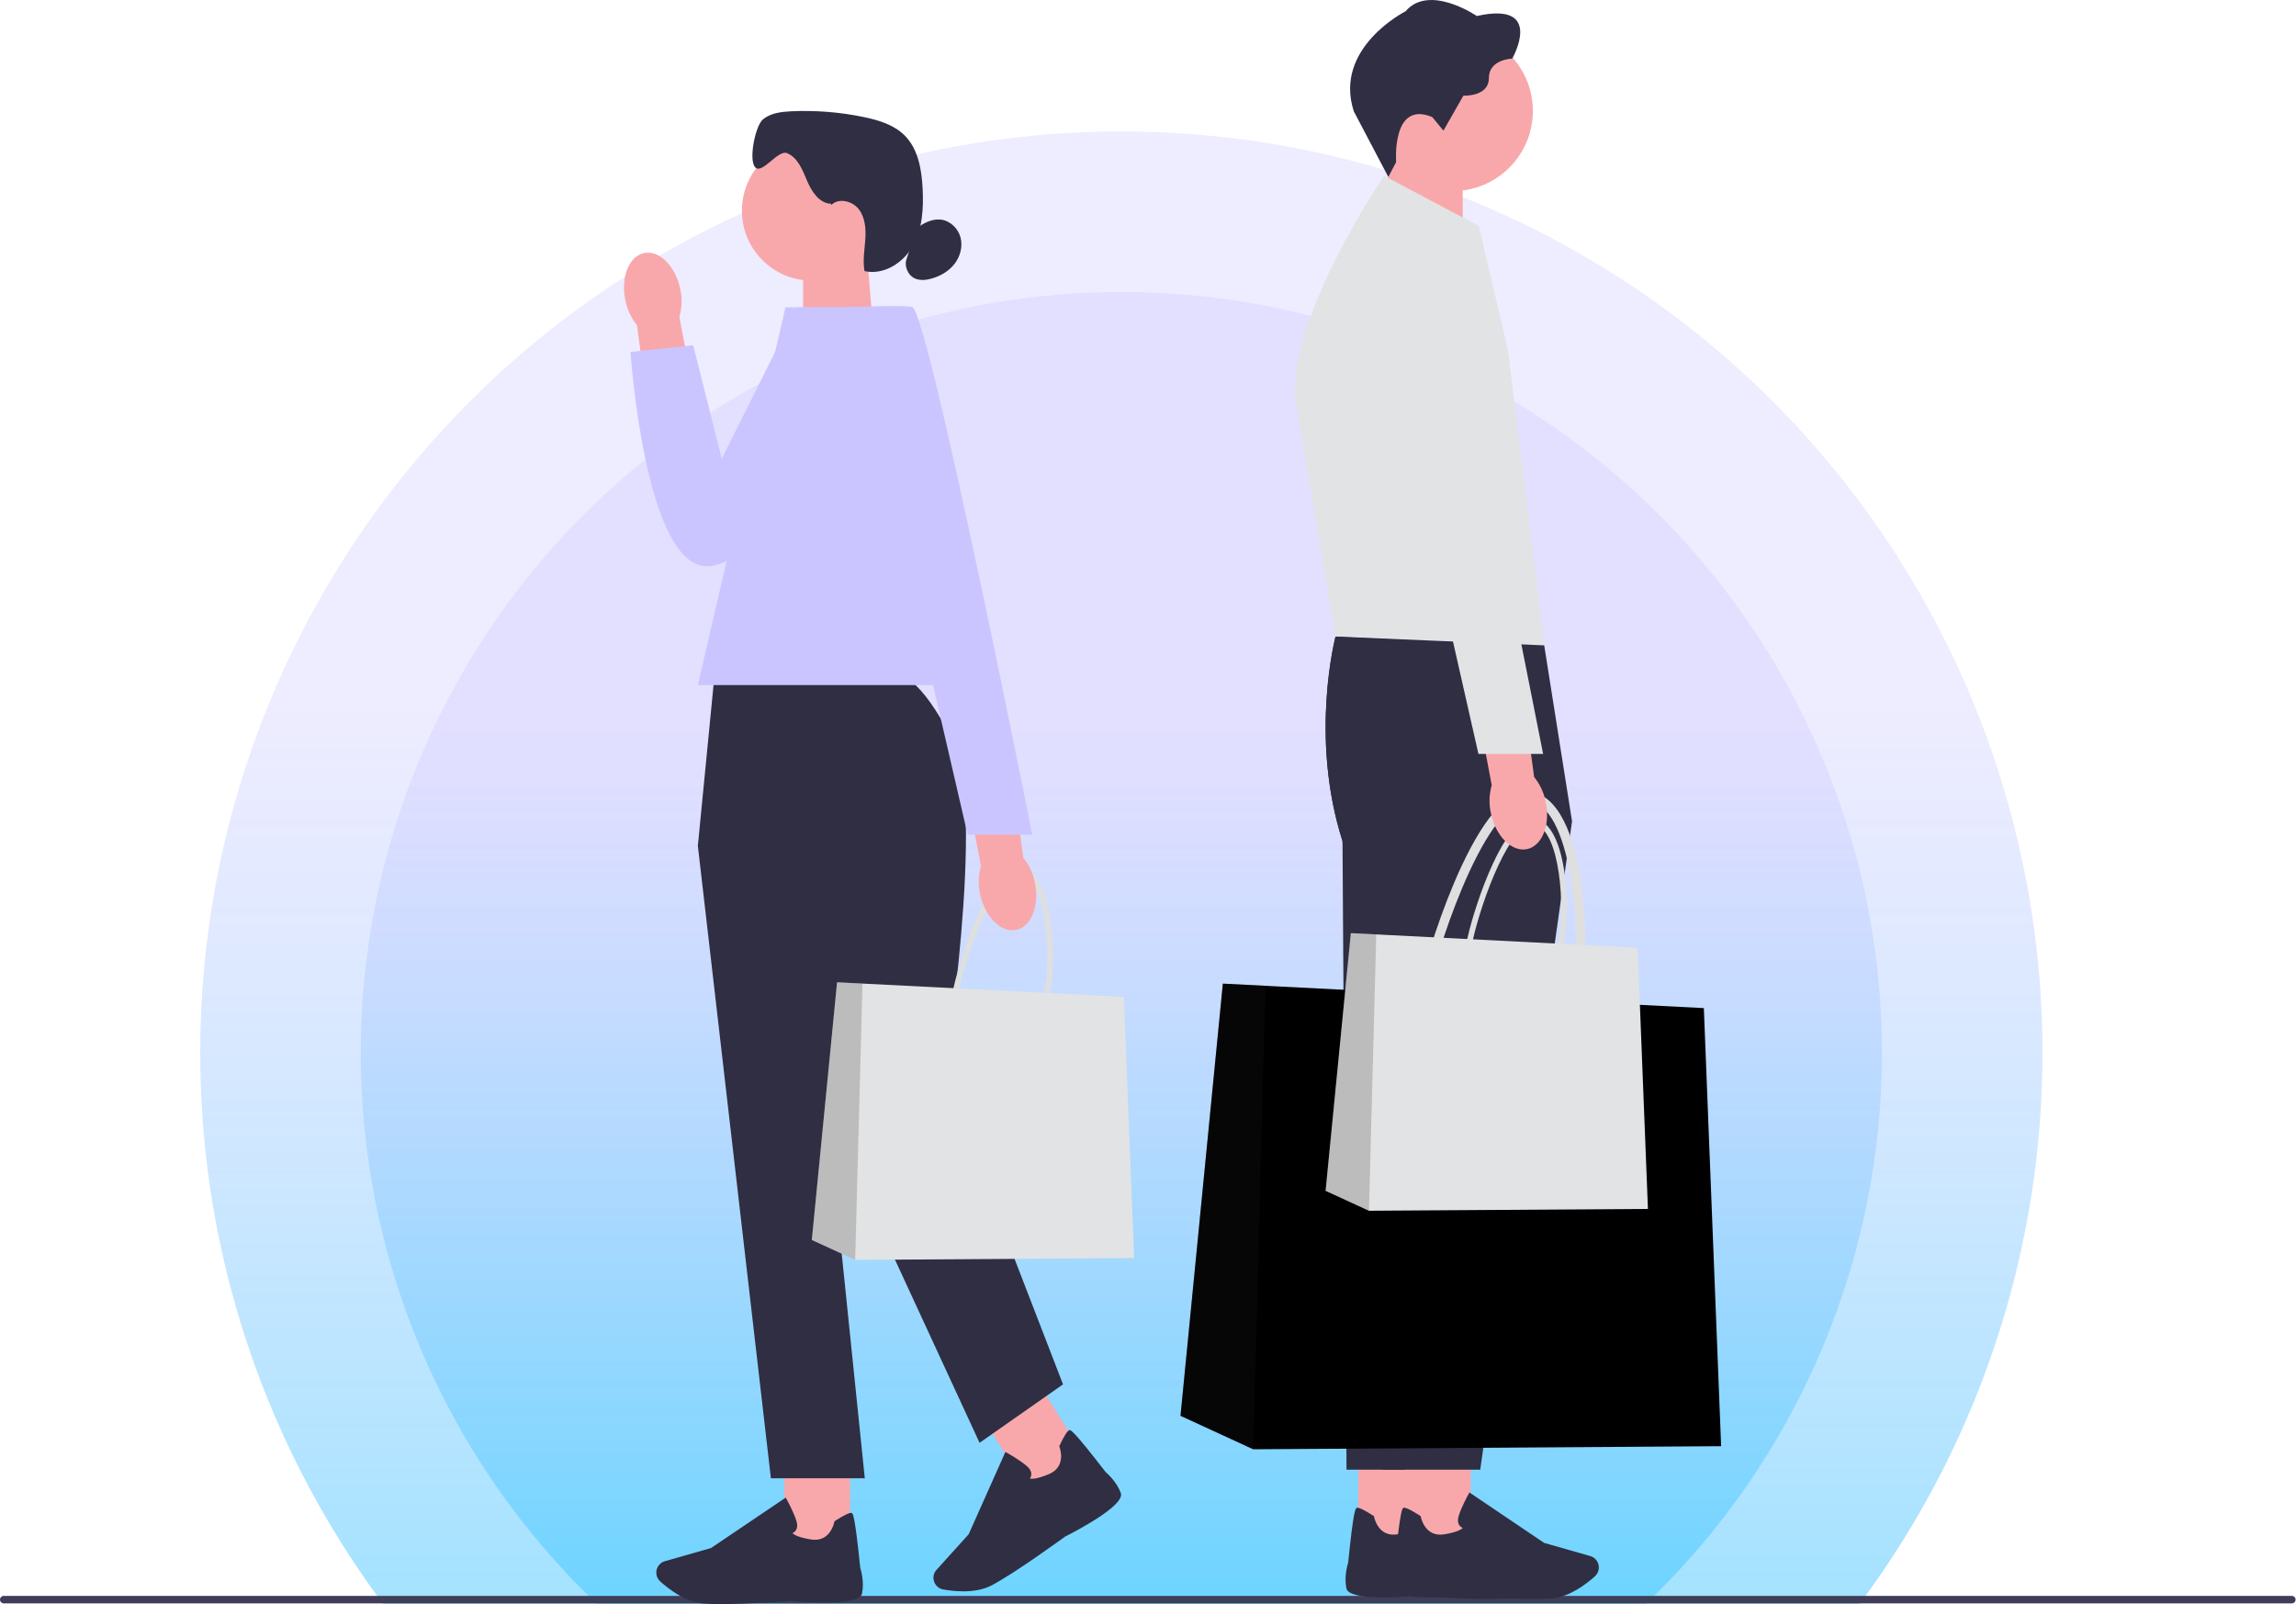<svg width="3704" height="2587" viewBox="0 0 3704 2587" fill="none" xmlns="http://www.w3.org/2000/svg">
<g clip-path="url(#clip0_33_24)">
<circle opacity="0.66" cx="1809" cy="1698" r="1486" fill="url(#paint0_linear_33_24)"/>
<circle opacity="0.66" cx="1809" cy="1698" r="1227" fill="url(#paint1_linear_33_24)"/>
<path d="M0 2579.81C0 2583.15 2.683 2585.84 6.023 2585.84H3697.28C3700.62 2585.84 3703.3 2583.15 3703.3 2579.81C3703.3 2576.47 3700.62 2573.79 3697.28 2573.79H6.023C2.683 2573.79 0 2576.47 0 2579.81Z" fill="#3F3D58"/>
<path d="M2230.12 400.461L2359.74 443.078V256.463H2242.11L2230.12 400.461Z" fill="#F8A8AB"/>
<path d="M2343.7 308.089C2415.03 308.089 2472.86 250.259 2472.86 178.921C2472.86 107.584 2415.03 49.754 2343.7 49.754C2272.36 49.754 2214.53 107.584 2214.53 178.921C2214.53 250.259 2272.36 308.089 2343.7 308.089Z" fill="#F8A8AB"/>
<path d="M2310.8 189.045L2328.61 210.657L2360.8 154.273C2360.8 154.273 2401.9 156.399 2401.9 125.878C2401.9 95.358 2439.61 94.497 2439.61 94.497C2439.61 94.497 2493.01 1.266 2382.42 25.814C2382.42 25.814 2305.69 -26.724 2267.57 18.171C2267.57 18.171 2150.6 77.086 2184.06 179.631L2239.68 285.364L2252.29 261.423C2252.29 261.423 2244.64 160.954 2310.8 188.944V189.045Z" fill="#2F2E43"/>
<path d="M2297.23 2337.27H2191.25V2487.64H2297.23V2337.27Z" fill="#F8A8AB"/>
<path d="M2285.49 2573.79C2267.37 2575.41 2176.67 2582.6 2172.11 2561.79C2167.96 2542.71 2174.09 2522.77 2174.95 2520.04C2183.65 2433.28 2186.89 2432.32 2188.87 2431.77C2191.96 2430.86 2200.96 2435.16 2215.59 2444.57L2216.5 2445.18L2216.71 2446.24C2216.96 2447.61 2223.44 2479.44 2254.16 2474.54C2275.22 2471.19 2282.05 2466.54 2284.23 2464.26C2282.45 2463.45 2280.23 2462.03 2278.66 2459.6C2276.38 2456.06 2275.98 2451.51 2277.49 2446.04C2281.44 2431.61 2293.29 2410.31 2293.79 2409.45L2295.16 2407.02L2415.62 2488.3L2490.02 2509.56C2495.64 2511.18 2500.15 2515.18 2502.42 2520.54C2505.56 2528.03 2503.64 2536.74 2497.56 2542.21C2484.05 2554.35 2457.23 2575.16 2429.03 2577.74C2421.54 2578.45 2411.62 2578.7 2400.49 2578.7C2353.97 2578.7 2286.05 2573.89 2285.54 2573.79H2285.49Z" fill="#2F2E43"/>
<path d="M2432.58 1040.83L2154.55 1026.61C2154.55 1026.61 2111.93 1188.17 2165.79 1356.51L2172.27 2370.27H2329.37L2477.47 1324.53L2432.58 1040.83Z" fill="#2F2E43"/>
<path d="M2385.71 364.575L2233.1 283.592C2233.1 283.592 2068.66 523.909 2091.38 654.089C2114.16 784.269 2154.55 1026.61 2154.55 1026.61L2491.19 1040.83L2432.42 563.591L2385.71 364.575Z" fill="#E2E3E4"/>
<path d="M2372.65 2337.27H2266.66V2487.64H2372.65V2337.27Z" fill="#F8A8AB"/>
<path d="M2360.9 2573.79C2342.79 2575.41 2252.08 2582.6 2247.53 2561.79C2243.38 2542.71 2249.5 2522.77 2250.36 2520.04C2259.07 2433.28 2262.31 2432.32 2264.28 2431.77C2267.37 2430.86 2276.38 2435.16 2291.01 2444.57L2291.92 2445.18L2292.12 2446.24C2292.37 2447.61 2298.85 2479.44 2329.57 2474.54C2350.63 2471.19 2357.46 2466.54 2359.64 2464.26C2357.87 2463.45 2355.64 2462.03 2354.07 2459.6C2351.79 2456.06 2351.39 2451.51 2352.91 2446.04C2356.86 2431.61 2368.7 2410.31 2369.21 2409.45L2370.57 2407.02L2491.03 2488.3L2565.44 2509.56C2571.06 2511.18 2575.56 2515.18 2577.84 2520.54C2580.98 2528.03 2579.05 2536.74 2572.98 2542.21C2559.46 2554.35 2532.64 2575.16 2504.45 2577.74C2496.96 2578.45 2487.04 2578.7 2475.9 2578.7C2429.39 2578.7 2361.46 2573.89 2360.96 2573.79H2360.9Z" fill="#2F2E43"/>
<path d="M2491.19 1040.83L2154.55 1026.61C2154.55 1026.61 2111.93 1188.17 2165.79 1356.51L2230.88 2370.27H2387.98L2536.08 1324.53L2491.19 1040.83Z" fill="#2F2E43"/>
<path d="M2456.06 1702.97C2432.53 1702.97 2406.86 1697.2 2381.51 1691.53C2362.73 1687.33 2346.18 1686.27 2332.92 1685.46C2312.77 1684.19 2296.83 1683.18 2287.97 1671.39C2279.21 1659.75 2279.21 1639.96 2287.97 1600.93C2299.61 1549.1 2325.53 1466.3 2357.21 1398.17C2398.16 1310.3 2437.49 1269.86 2474.18 1278.11C2523.33 1289.15 2542.91 1371.19 2550.25 1419.07C2560.48 1485.94 2559.57 1565.4 2548.03 1616.82C2532.74 1684.9 2497.67 1702.92 2456.01 1702.92H2456.06V1702.97ZM2465.02 1292.34C2438.04 1292.34 2404.94 1331.71 2371.03 1404.6C2339.8 1471.66 2314.29 1553.2 2302.8 1604.27C2295.46 1637.07 2294.65 1654.94 2300.12 1662.28C2304.77 1668.45 2316.97 1669.26 2333.83 1670.27C2347.64 1671.13 2364.85 1672.2 2384.8 1676.7C2464.06 1694.47 2513.61 1700.95 2533.2 1613.53C2554.2 1519.9 2538.21 1308.08 2470.84 1292.94C2468.92 1292.49 2466.94 1292.29 2464.97 1292.29H2465.02V1292.34Z" fill="#DFDFE0"/>
<path d="M2776.6 2332.36L2021.69 2337.32L1904.42 2283.36L1972.74 1586.35L2041.48 1589.85L2748.71 1625.83L2776.6 2332.36Z" fill="primaryColor"/>
<path opacity="0.2" d="M2021.69 2337.32L1904.42 2283.36L1972.74 1586.35L2041.48 1589.85L2021.69 2337.32Z" fill="#272223"/>
<path d="M2467.45 1574.41C2453.43 1574.41 2438.09 1570.97 2423.01 1567.58C2411.82 1565.05 2401.95 1564.44 2394.01 1563.93C2382.01 1563.17 2372.5 1562.57 2367.23 1555.53C2362.02 1548.6 2362.02 1536.8 2367.23 1513.52C2374.17 1482.6 2389.6 1433.25 2408.53 1392.65C2432.93 1340.27 2456.41 1316.18 2478.28 1321.08C2507.59 1327.66 2519.28 1376.56 2523.63 1405.16C2529.7 1445.04 2529.2 1492.41 2522.31 1523.04C2513.2 1563.63 2492.3 1574.36 2467.45 1574.36V1574.41ZM2472.81 1329.59C2456.72 1329.59 2436.98 1353.07 2416.78 1396.55C2398.16 1436.54 2382.92 1485.13 2376.14 1515.6C2371.74 1535.13 2371.28 1545.81 2374.57 1550.17C2377.35 1553.86 2384.59 1554.32 2394.67 1554.92C2402.92 1555.43 2413.14 1556.09 2425.03 1558.77C2472.26 1569.35 2501.82 1573.19 2513.51 1521.11C2526.01 1465.28 2516.49 1339 2476.36 1329.99C2475.19 1329.74 2474.03 1329.59 2472.86 1329.59H2472.81Z" fill="#DFDFE0"/>
<path d="M2658.52 1949.72L2208.45 1952.65L2138.51 1920.51L2179.25 1504.92L2220.25 1506.99L2641.92 1528.45L2658.52 1949.72Z" fill="#E2E3E4"/>
<path opacity="0.2" d="M2208.45 1952.65L2138.51 1920.51L2179.25 1504.92L2220.25 1506.99L2208.45 1952.65Z" fill="#272223"/>
<path d="M2493.77 1293.91C2501.31 1330.95 2487.49 1364.82 2463 1369.52C2438.5 1374.23 2412.53 1347.96 2405.04 1310.91C2401.85 1296.13 2402.36 1280.85 2406.51 1266.27L2376.7 1108.81L2453.73 1096.61L2474.94 1253.11C2484.51 1265.05 2490.93 1279.02 2493.77 1293.91Z" fill="#F8A8AB"/>
<path d="M2191.6 361.639C2191.6 361.639 2304.27 347.366 2317.73 381.025C2331.19 414.683 2489.42 1215.86 2489.42 1215.86H2385.05L2191.6 361.639Z" fill="#E2E3E4"/>
<path d="M1408.8 533.121L1295.63 570.322V407.445H1398.32L1408.8 533.121Z" fill="#F8A8AB"/>
<path d="M1309.65 452.543C1371.93 452.543 1422.41 402.054 1422.41 339.774C1422.41 277.493 1371.93 227.005 1309.65 227.005C1247.37 227.005 1196.88 277.493 1196.88 339.774C1196.88 402.054 1247.37 452.543 1309.65 452.543Z" fill="#F8A8AB"/>
<path d="M1340.62 328.589C1321.74 328.032 1309.34 308.95 1302 291.539C1294.66 274.127 1287.12 254.135 1269.61 246.948C1255.29 241.076 1230.03 280.809 1218.74 270.23C1206.95 259.196 1218.44 202.559 1230.94 192.385C1243.44 182.212 1260.55 180.238 1276.65 179.479C1315.92 177.657 1355.45 180.845 1393.97 188.893C1417.81 193.853 1442.31 201.344 1459.52 218.553C1481.28 240.418 1486.85 273.368 1488.42 304.192C1490.04 335.725 1488.21 368.726 1472.88 396.311C1457.54 423.895 1425.45 444.242 1394.68 437.207C1391.59 420.504 1394.73 403.346 1395.94 386.339C1397.11 369.384 1395.89 351.061 1385.52 337.547C1375.14 324.033 1353.02 318.668 1340.98 330.664" fill="#2F2E43"/>
<path d="M1479.36 367.662C1490.64 359.412 1504.16 352.478 1518.03 354.199C1533.01 356.021 1545.71 368.371 1549.56 382.998C1553.41 397.626 1549.1 413.721 1539.79 425.666C1530.53 437.611 1516.71 445.507 1502.13 449.455C1493.68 451.733 1484.42 452.694 1476.37 449.253C1464.53 444.141 1458.1 429.007 1462.75 416.961" fill="#2F2E43"/>
<path d="M1371.45 2345.62H1265.46V2496H1371.45V2345.62Z" fill="#F8A8AB"/>
<path d="M1162.21 2587C1151.07 2587 1141.15 2586.75 1133.66 2586.04C1105.52 2583.46 1078.64 2562.65 1065.13 2550.51C1059.05 2545.04 1057.13 2536.33 1060.27 2528.84C1062.55 2523.48 1067.05 2519.43 1072.67 2517.86L1147.07 2496.6L1267.53 2415.32L1268.9 2417.75C1269.41 2418.66 1281.25 2439.97 1285.2 2454.34C1286.72 2459.81 1286.31 2464.36 1284.03 2467.9C1282.47 2470.33 1280.24 2471.75 1278.47 2472.56C1280.64 2474.84 1287.48 2479.49 1308.53 2482.84C1339.26 2487.69 1345.73 2455.86 1345.99 2454.54L1346.19 2453.48L1347.1 2452.87C1361.73 2443.46 1370.74 2439.16 1373.82 2440.07C1375.75 2440.62 1378.99 2441.64 1387.74 2528.34C1388.6 2531.07 1394.73 2551.01 1390.58 2570.09C1386.07 2590.85 1295.37 2583.71 1277.2 2582.09C1276.7 2582.14 1208.77 2587 1162.26 2587H1162.21Z" fill="#2F2E43"/>
<path d="M1673.24 2227.38L1583.31 2283.46L1662.88 2411.06L1752.81 2354.97L1673.24 2227.38Z" fill="#F8A8AB"/>
<path d="M1553.76 2566.4C1541.31 2566.4 1529.87 2564.88 1521.72 2563.46C1513.72 2562.05 1507.45 2555.67 1506.13 2547.67C1505.22 2541.9 1506.89 2536.08 1510.84 2531.78L1562.72 2474.38L1621.94 2341.67L1624.37 2342.99C1625.28 2343.49 1646.59 2355.29 1657.57 2365.41C1661.77 2369.26 1663.84 2373.36 1663.74 2377.56C1663.69 2380.49 1662.58 2382.82 1661.47 2384.49C1664.5 2385.3 1672.75 2385.61 1692.39 2377.3C1721.04 2365.21 1709.7 2334.74 1709.2 2333.47L1708.79 2332.46L1709.25 2331.5C1716.69 2315.76 1722 2307.36 1725.14 2306.5C1727.11 2305.94 1730.35 2305.08 1783.65 2374.07C1785.83 2375.89 1801.57 2389.6 1808.15 2407.98C1815.28 2427.97 1734.55 2469.93 1718.31 2478.13C1717.8 2478.53 1633.32 2539.93 1598.6 2557.39C1584.84 2564.32 1568.54 2566.45 1553.71 2566.45L1553.76 2566.4Z" fill="#2F2E43"/>
<path d="M1449.49 1088.11H1152.74L1125.81 1364.16L1243.64 2384.14H1395.13L1334.55 1795.04L1580.28 2326.89L1714.91 2232.65L1523.04 1736.12C1523.04 1736.12 1591.57 1303.57 1537.71 1195.81C1483.86 1088.06 1449.49 1088.11 1449.49 1088.11Z" fill="#2F2E43"/>
<path d="M1597.08 1104.91H1125.81L1267.18 495.616H1472.52L1597.08 1104.91Z" fill="#CBC5FF"/>
<path d="M1008.74 483.62C1001.2 446.57 1015.02 412.709 1039.52 408.002C1064.01 403.295 1089.98 429.564 1097.47 466.614C1100.66 481.393 1100.15 496.679 1096 511.255L1125.81 668.717L1048.78 680.915L1027.57 524.415C1018.01 512.47 1011.58 498.501 1008.74 483.62Z" fill="#F8A8AB"/>
<path d="M1467.51 495.616H1286.41L1164.33 739.779L1118.27 556.809L1017.09 567.539C1017.09 567.539 1041.04 925.028 1145.66 912.931C1250.28 900.834 1494.29 578.775 1467.46 495.565H1467.51V495.616Z" fill="#CBC5FF"/>
<path d="M1638.54 1653.72C1624.52 1653.72 1609.18 1650.28 1594.1 1646.89C1582.91 1644.36 1573.04 1643.75 1565.1 1643.24C1553.1 1642.49 1543.58 1641.88 1538.32 1634.84C1533.11 1627.91 1533.11 1616.12 1538.32 1592.83C1545.26 1561.91 1560.69 1512.56 1579.62 1471.97C1604.02 1419.58 1627.5 1395.49 1649.37 1400.4C1678.67 1406.98 1690.37 1455.87 1694.72 1484.47C1700.79 1524.35 1700.29 1571.73 1693.4 1602.35C1684.29 1642.94 1663.39 1653.67 1638.54 1653.67V1653.72ZM1643.9 1408.9C1627.81 1408.9 1608.07 1432.38 1587.87 1475.86C1569.25 1515.85 1554.01 1564.44 1547.23 1594.91C1542.83 1614.44 1542.37 1625.12 1545.66 1629.48C1548.44 1633.17 1555.68 1633.63 1565.75 1634.24C1574 1634.74 1584.23 1635.4 1596.12 1638.08C1643.35 1648.66 1672.9 1652.51 1684.6 1600.42C1697.1 1544.6 1687.58 1418.31 1647.45 1409.3C1646.28 1409.05 1645.12 1408.9 1643.95 1408.9H1643.9Z" fill="#DFDFE0"/>
<path d="M1829.66 2028.98L1379.6 2031.91L1309.65 1999.77L1350.39 1584.18L1391.39 1586.25L1813.06 1607.71L1829.66 2028.98Z" fill="#E2E3E4"/>
<path opacity="0.2" d="M1379.6 2031.91L1309.65 1999.77L1350.39 1584.18L1391.39 1586.25L1379.6 2031.91Z" fill="#272223"/>
<path d="M1669.72 1424.14C1677.26 1461.19 1663.44 1495.05 1638.94 1499.75C1614.45 1504.46 1588.48 1478.19 1580.99 1441.14C1577.8 1426.36 1578.31 1411.08 1582.46 1396.5L1552.65 1239.04L1629.68 1226.84L1650.89 1383.34C1660.45 1395.29 1666.88 1409.25 1669.72 1424.14Z" fill="#F8A8AB"/>
<path d="M1364.26 495.615C1364.26 495.615 1467.16 491.262 1472.52 495.615C1500.61 518.544 1665.36 1346.14 1665.36 1346.14H1561L1364.26 495.615Z" fill="#CBC5FF"/>
</g>
<defs>
<linearGradient id="paint0_linear_33_24" x1="1809" y1="212" x2="1809" y2="3521" gradientUnits="userSpaceOnUse">
<stop offset="0.281" stop-color="#CBC5FF" stop-opacity="0.5"/>
<stop offset="1" stop-color="#02CCFF"/>
</linearGradient>
<linearGradient id="paint1_linear_33_24" x1="1809" y1="471" x2="1809" y2="3203.26" gradientUnits="userSpaceOnUse">
<stop offset="0.281" stop-color="#CBC5FF" stop-opacity="0.5"/>
<stop offset="1" stop-color="#02CCFF"/>
</linearGradient>
<clipPath id="clip0_33_24">
<rect width="3703.3" height="2587" fill="white"/>
</clipPath>
</defs>
</svg>
